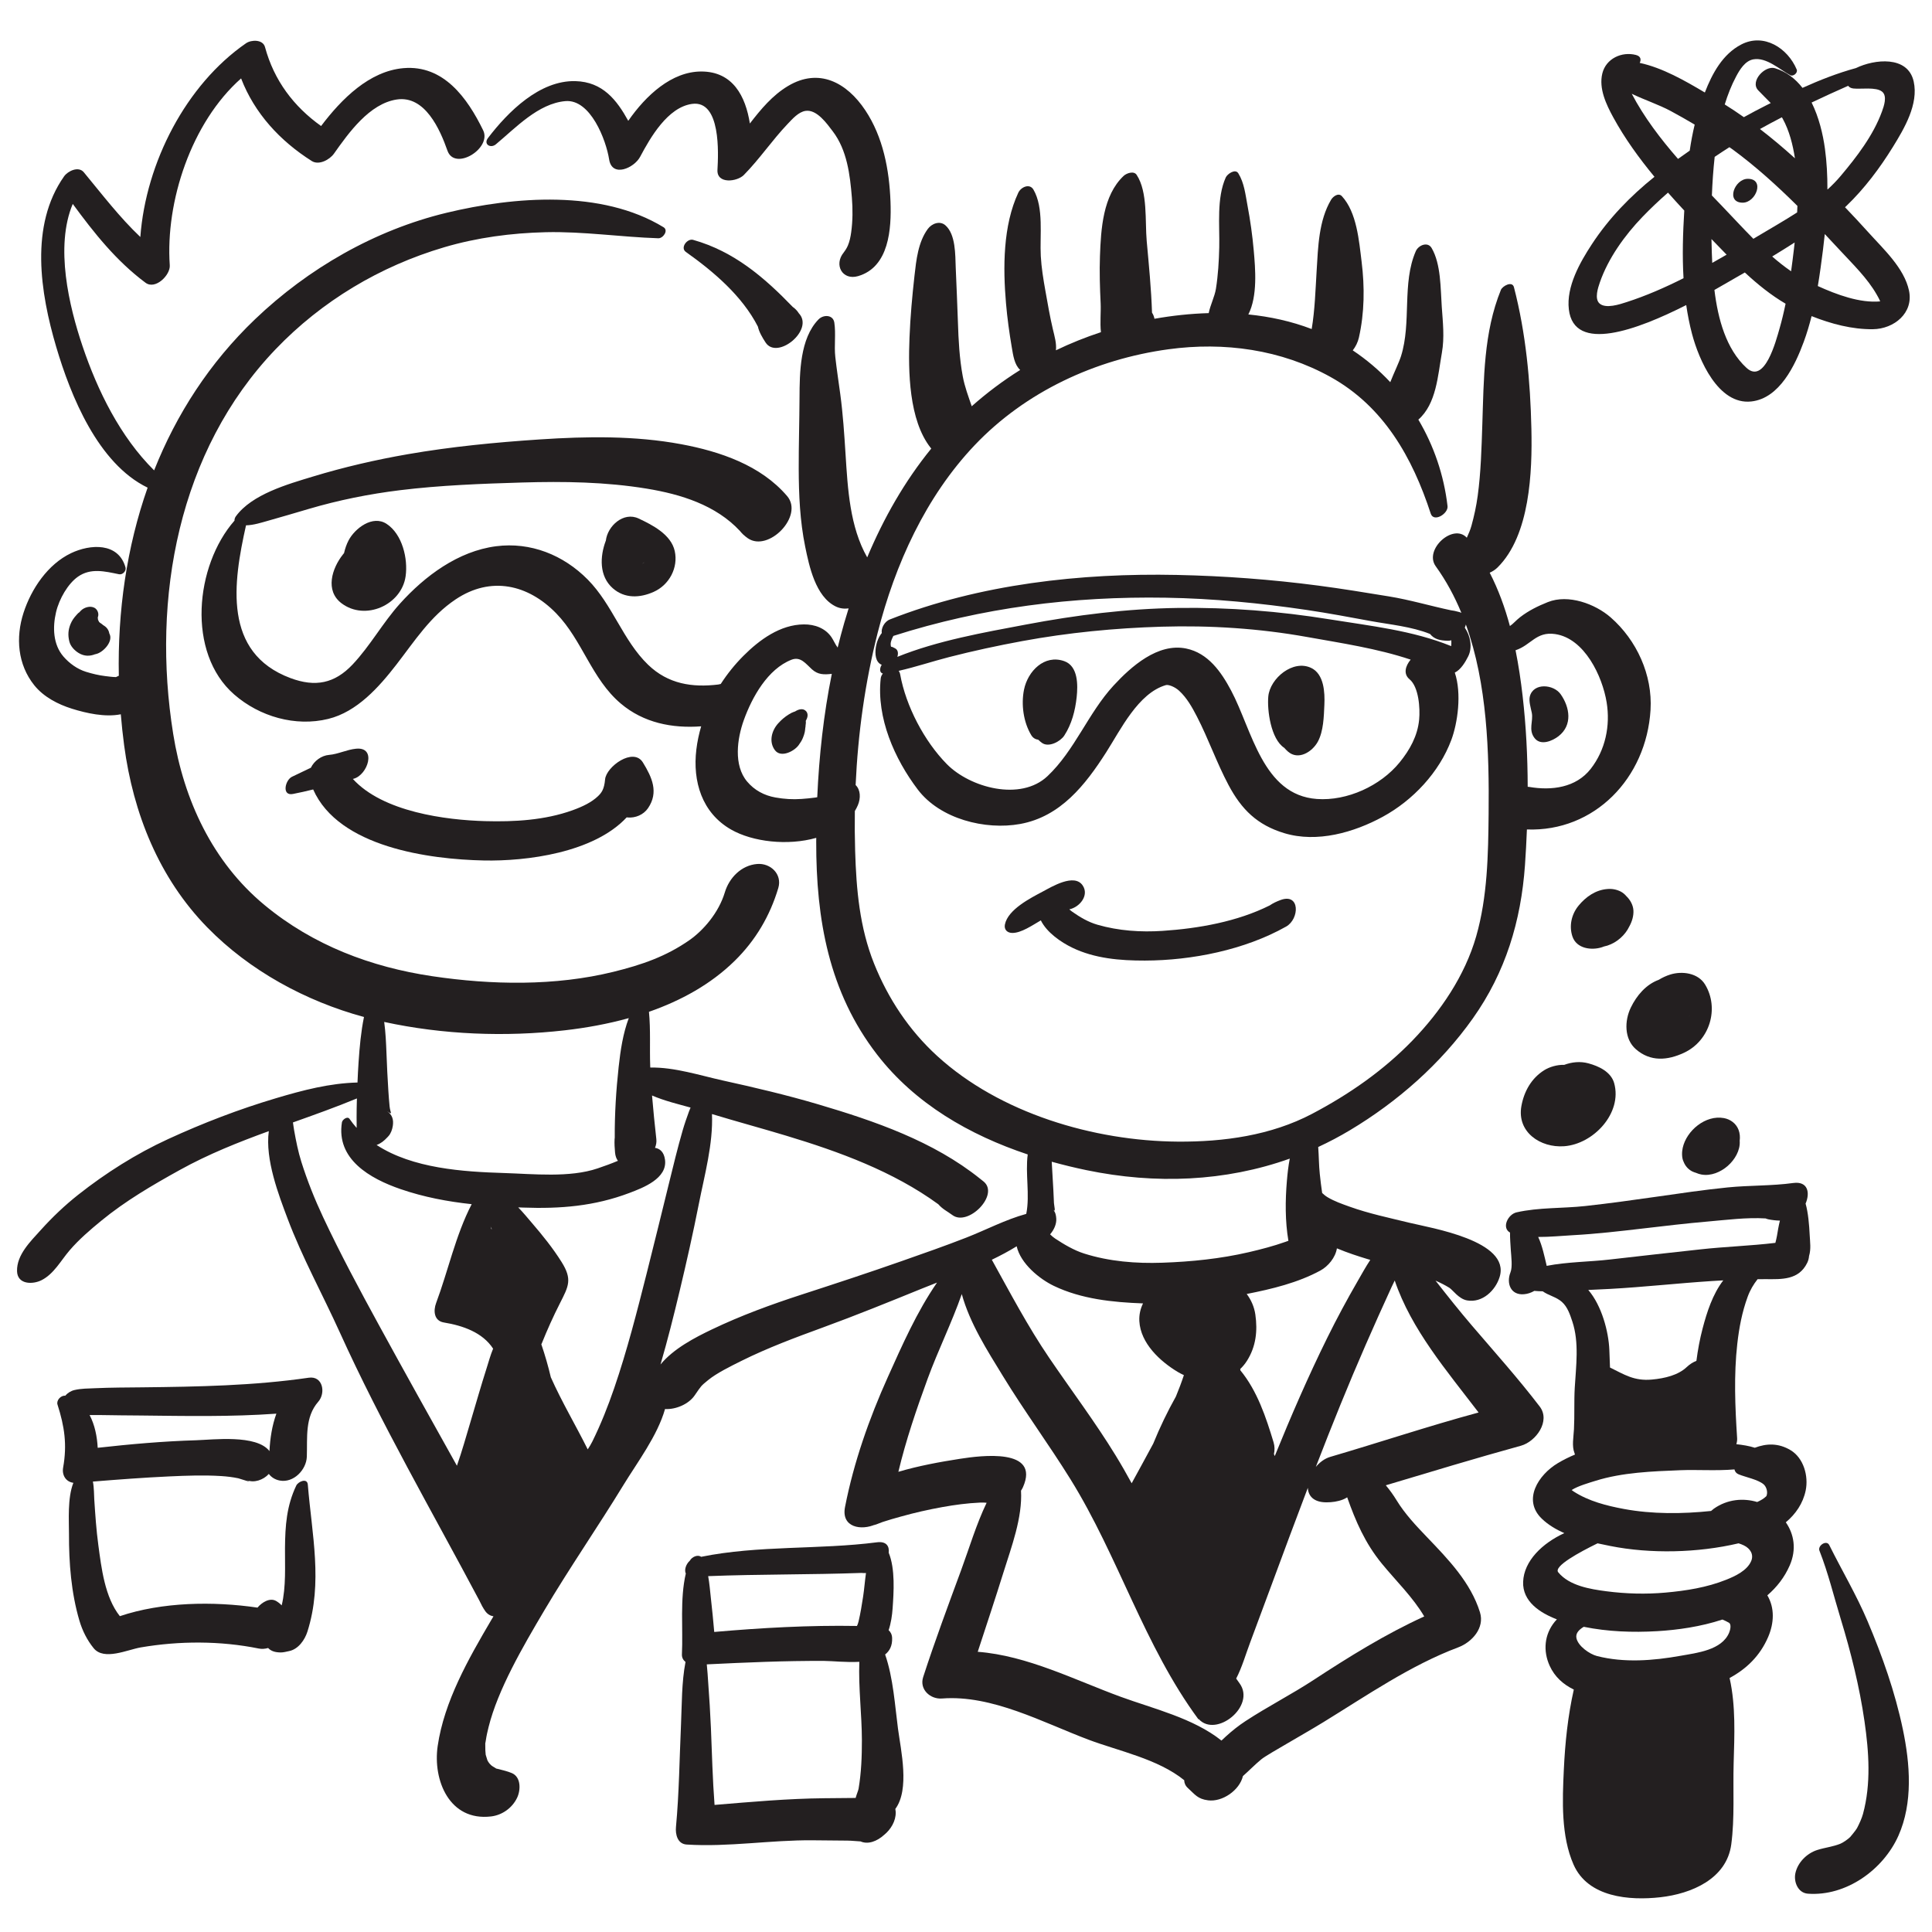 <?xml version="1.0" encoding="utf-8"?>
<!-- Generator: Adobe Illustrator 17.0.0, SVG Export Plug-In . SVG Version: 6.00 Build 0)  -->
<!DOCTYPE svg PUBLIC "-//W3C//DTD SVG 1.0//EN" "http://www.w3.org/TR/2001/REC-SVG-20010904/DTD/svg10.dtd">
<svg version="1.0" id="Layer_1" xmlns="http://www.w3.org/2000/svg" xmlns:xlink="http://www.w3.org/1999/xlink" x="0px" y="0px"
	 width="566.93px" height="566.93px" viewBox="0 0 566.93 566.93" enable-background="new 0 0 566.93 566.93" xml:space="preserve">
<path fill="#231F20" d="M312.294,194.007c-5.844-2.06-10.709,2.957-11.806,8.372c-0.882,4.352-0.169,9.545,2.124,13.34
	c0.507,0.839,1.236,1.242,2.06,1.355c0.338,0.334,0.703,0.648,1.106,0.935c1.986,1.413,5.412-0.442,6.529-2.169
	c2.179-3.365,3.205-7.302,3.631-11.263C316.316,201.08,316.403,195.455,312.294,194.007z"/>
<path fill="#231F20" d="M384.787,196.016c-5.383-2.608-12.114,3.058-12.614,8.343c-0.376,3.979,0.728,12.516,4.68,15.087
	c0.333,0.373,0.679,0.731,1.047,1.061c3.045,2.727,7.183,0.137,8.818-2.893c1.668-3.09,1.752-7.377,1.908-10.775
	C388.791,203.232,388.546,197.838,384.787,196.016z M382.948,202.609C382.936,202.196,383.01,202.266,382.948,202.609
	L382.948,202.609z"/>
<path fill="#231F20" d="M317.705,259.828c-2.464-3.654-9.074,0.387-11.711,1.788c-3.58,1.901-10.229,5.26-11.111,9.665
	c-0.307,1.535,0.717,2.48,2.183,2.486c2.62,0.01,5.842-2.231,8.359-3.69c1.777,3.606,5.966,6.436,9.21,8.009
	c6.589,3.197,14.104,3.807,21.313,3.789c13.82-0.034,29.316-3.139,41.453-9.977c3.947-2.225,4.141-9.918-1.617-7.797
	c-1.236,0.456-2.226,0.928-3.197,1.588c-9.538,4.777-20.94,6.771-31.399,7.468c-6.424,0.429-12.953-0.011-19.154-1.802
	c-2.676-0.773-5.083-2.193-7.346-3.781c-0.296-0.207-0.579-0.444-0.857-0.692c0.004-0.002,0-0.003-0.005-0.004
	c-0.013-0.013-0.026-0.025-0.04-0.037C316.797,266.22,319.674,262.751,317.705,259.828z"/>
<path fill="#231F20" d="M450.324,216.607c1.799,2.295,5.223,0.814,7.002-0.566c4.201-3.258,3.316-8.514,0.641-12.32
	c-2.072-2.949-7.988-3.446-9.049,0.631c-0.358,1.379,0.287,3.401,0.572,4.805C449.996,211.652,448.391,214.144,450.324,216.607z"/>
<path fill="#231F20" d="M236.558,208.711c-0.881-1.004-2.277-0.572-3.248,0.063c-0.329,0.09-0.647,0.22-0.94,0.396
	c0.899-0.543-0.622,0.291-0.909,0.473c-1.227,0.775-2.089,1.51-3.08,2.592c-1.963,2.146-2.82,5.428-1.004,7.881
	c1.763,2.381,5.686,0.328,6.971-1.449c0.498-0.689,0.986-1.419,1.287-2.217c0.216-0.522,0.387-1.058,0.512-1.606
	c0.054-0.217,0.129-0.904,0.165-1.288c0.027-0.176,0.055-0.353,0.095-0.526c-0.17,0.837,0.285-2.348,0.025-0.952
	c0.013-0.271,0.025-0.477,0.035-0.628c0.015-0.023,0.032-0.046,0.047-0.07c0.001,0.035,0.002,0.065,0.002,0.108
	c0.017-0.053,0.017-0.103,0.028-0.154C237.013,210.531,237.219,209.465,236.558,208.711z"/>
<path fill="#231F20" d="M529.865,437.363c0.871-4.207-0.593-9.527-4.444-11.827c-3.577-2.137-7.06-1.994-10.486-0.705
	c-1.703-0.549-3.572-0.84-5.414-1.044c0.175-0.604,0.261-1.201,0.225-1.762c-0.594-9.185-0.986-18.518,0.047-27.682
	c0.533-4.724,1.399-9.295,3.029-13.77c0.75-2.063,1.745-3.697,2.926-5.201c0.773-0.007,1.545-0.02,2.32-0.015
	c4.751,0.028,9.762,0.322,12.254-4.802c0.311-0.639,0.48-1.314,0.531-1.982c0.62-2.078,0.293-4.031,0.187-6.199
	c-0.141-2.871-0.432-6.502-1.201-9.183c1.368-3.194,0.694-6.646-3.649-6.046c-6.313,0.871-12.848,0.655-19.215,1.295
	c-6.988,0.703-13.947,1.734-20.9,2.73c-6.955,0.996-13.914,1.964-20.899,2.73c-6.665,0.73-13.608,0.37-20.146,1.854
	c-2.55,0.578-4.454,4.538-1.927,5.932c-0.006,1.718,0.123,3.455,0.235,5.15c0.121,1.84,0.538,4.931-0.092,6.506
	c-1.269,3.164-0.001,6.761,3.938,6.441c1.089-0.088,2.126-0.443,3.052-0.985c0.816,0.076,1.639,0.119,2.464,0.126
	c1.759,1.26,3.961,1.626,5.633,3.115c1.657,1.477,2.379,3.713,3.059,5.748c2.05,6.139,1.082,13.088,0.712,19.404
	c-0.239,4.075-0.021,8.14-0.235,12.219c-0.127,2.41-0.66,4.891,0.151,6.961c0.039,0.157,0.087,0.311,0.145,0.46
	c-1.755,0.731-3.458,1.575-5.091,2.556c-5.633,3.385-10.398,10.744-4.623,16.28c1.851,1.774,4.129,3.135,6.595,4.216
	c-6.416,2.94-11.865,8.143-12.092,14.293c-0.213,5.772,4.943,9.113,9.904,11.012c-0.218,0.228-0.426,0.46-0.622,0.698
	c-3.068,3.742-3.477,8.563-1.496,12.923c1.479,3.256,4,5.484,7.086,6.98c-1.746,7.764-2.556,15.544-2.934,23.606
	c-0.42,8.962-0.838,19.364,2.866,27.767c4.238,9.614,16.363,10.595,25.483,9.568c9.066-1.02,19.423-5.359,20.785-15.475
	c1.039-7.701,0.48-16.047,0.703-23.829c0.236-8.253,0.637-16.785-1.161-24.896c-0.01-0.045-0.026-0.085-0.036-0.13
	c4.852-2.615,8.913-6.412,11.332-12.063c1.725-4.03,1.964-8.464-0.248-12.196c2.769-2.388,5.046-5.279,6.572-8.782
	c2.062-4.733,1.249-9.203-1.151-12.647C526.897,444.31,529.069,441.206,529.865,437.363z M518.294,439.065
	c-0.69,0.676-1.611,1.228-2.664,1.685c-4.109-1.22-8.752-0.82-12.707,1.957c-0.253,0.178-0.535,0.409-0.824,0.674
	c-8.45,0.886-17.26,0.955-25.552-0.582c-5.093-0.943-10.362-2.29-14.759-5.123c-0.255-0.164-0.449-0.311-0.597-0.437
	c1.805-1.188,5.247-2.156,6.994-2.705c7.89-2.478,16.708-2.786,24.913-3.114c4.938-0.196,10.566,0.223,15.865-0.234
	c0.119,0.617,0.503,1.146,1.294,1.469c2.04,0.83,5.592,1.498,7.239,2.891c0.728,0.613,1.129,1.802,1.026,2.736
	C518.451,438.949,518.251,439.107,518.294,439.065z M499.615,389.838c-0.818,3.106-1.402,6.28-1.816,9.489
	c-0.99,0.394-1.954,0.988-2.809,1.8c-2.525,2.394-6.409,3.344-10.283,3.696c-5.148,0.468-8.033-1.446-12.264-3.534
	c-0.062-1.707-0.122-3.412-0.191-5.121c-0.213-5.363-2.212-13.02-6.186-17.639c2.122-0.092,4.245-0.19,6.366-0.307
	c10-0.549,19.98-1.672,29.98-2.316c1.091-0.07,2.18-0.133,3.269-0.193C502.563,379.78,500.888,384.997,499.615,389.838z
	 M461.474,362.463c6.947-0.375,13.861-1.182,20.768-1.987c6.285-0.733,12.565-1.487,18.87-2.027
	c5.374-0.46,11.391-1.259,17.005-0.91c0.244,0.107,0.507,0.201,0.819,0.263c1.149,0.226,2.242,0.354,3.366,0.375
	c-0.372,1.487-0.629,3.016-0.871,4.494c-0.089,0.547-0.265,1.251-0.462,2.038c-7.314,0.878-14.833,1.11-22.075,1.917
	c-8.842,0.982-17.687,1.936-26.523,2.969c-5.821,0.682-12.436,0.677-18.518,1.861c-0.017-0.088-0.025-0.176-0.046-0.264
	c-0.606-2.51-1.213-5.573-2.44-8.22C454.79,362.997,458.284,362.635,461.474,362.463z M460.798,436.81
	C460.698,436.641,460.784,436.634,460.798,436.81L460.798,436.81z M468.788,452.878c1.271,0.282,2.519,0.536,3.713,0.774
	c11.766,2.35,25.699,2.048,37.669-0.777c0.511,0.16,1.019,0.351,1.52,0.591c1.928,0.923,2.992,2.685,2.182,4.608
	c-1.184,2.809-4.694,4.433-7.326,5.486c-5.68,2.275-11.78,3.234-17.838,3.775c-5.76,0.514-11.57,0.357-17.3-0.387
	c-4.798-0.623-10.906-1.62-14.151-5.563C455.805,459.622,463.505,455.466,468.788,452.878z M507.332,476.168
	c0.777,0.453,0.422,2.066,0.086,2.883c-2.137,5.194-9.488,5.968-14.258,6.824c-8.022,1.441-16.564,2.11-24.533,0.076
	c-2.154-0.551-5.599-2.934-6.043-5.305c-0.266-1.417,0.792-2.448,2.151-3.274c7.068,1.438,14.35,1.7,21.548,1.281
	c5.97-0.347,12.795-1.313,19.143-3.411C506.042,475.499,506.676,475.787,507.332,476.168z"/>
<path fill="#231F20" d="M466.097,312.027c-2.377-0.642-4.827-0.392-7.098,0.448c-2.099-0.076-4.37,0.633-5.849,1.56
	c-3.758,2.354-5.924,6.204-6.704,10.506c-1.394,7.674,5.593,12.33,12.556,11.812c8.6-0.641,17.116-9.729,14.661-18.515
	C472.728,314.495,469.115,312.842,466.097,312.027z"/>
<path fill="#231F20" d="M510.163,331.537c-0.711-1.855-2.362-3.085-4.288-3.441c-5.366-0.996-10.963,3.631-12.092,8.72
	c-0.27,1.209-0.325,2.948,0.261,4.104c0.478,1.221,1.292,2.146,2.438,2.779c0.4,0.202,0.81,0.349,1.225,0.47
	c0.505,0.225,1.039,0.391,1.576,0.487c2.781,0.502,5.649-0.721,7.711-2.53c2.023-1.775,3.708-4.522,3.511-7.317
	c-0.001-0.018-0.004-0.035-0.005-0.052C510.635,333.671,510.557,332.564,510.163,331.537z"/>
<path fill="#231F20" d="M490.088,285.982c-1.193,0.377-2.303,0.901-3.338,1.533c-3.755,1.379-6.475,4.6-8.195,8.137
	c-1.869,3.846-1.99,9.216,1.494,12.246c4.251,3.697,9.223,3.305,14.102,1.033c7.605-3.539,10.426-13.088,6.18-20.047
	C498.259,285.488,493.592,284.875,490.088,285.982z M492.375,295.465c0.002-0.001,0.004-0.003,0.006-0.005
	C492.36,295.516,492.357,295.522,492.375,295.465z M492.636,295.271C492.632,295.521,492.629,295.455,492.636,295.271
	L492.636,295.271z M495.557,298.44c0.024-0.046,0.054-0.089,0.077-0.136C496.084,297.541,496.053,297.595,495.557,298.44z"/>
<path fill="#231F20" d="M478.138,271.801c0.76-1.379,1.262-3.023,1.178-4.619c-0.084-1.58-0.913-3.099-2.082-4.22
	c-0.441-0.528-0.975-0.976-1.615-1.328c-1.262-0.639-2.599-0.89-4.01-0.753c-3.414,0.275-6.276,2.301-8.393,4.873
	c-2.074,2.523-2.836,5.951-1.8,9.043c1.198,3.574,5.559,4.152,8.662,3.16c0.212-0.067,0.419-0.149,0.626-0.229
	c0.337-0.069,0.663-0.149,0.959-0.244c1.418-0.469,2.688-1.198,3.809-2.19C476.601,274.311,477.49,273.146,478.138,271.801z"/>
<path fill="#231F20" d="M451.818,412.737c-6.264-8.196-13.143-15.872-19.846-23.704c-3.691-4.313-7.227-8.762-10.726-13.239
	c1.396,0.612,2.76,1.294,4.057,2.099c1.004,0.623,2.743,3.266,5.198,3.701c4.48,0.797,8.348-2.918,9.559-6.893
	c3.24-10.623-20.176-14.351-26.426-15.881c-5.881-1.439-11.961-2.703-17.666-4.756c-2.211-0.795-4.394-1.551-6.422-2.76
	c-0.582-0.346-1.083-0.781-1.57-1.231c-0.277-1.829-0.491-3.678-0.693-5.552c-0.275-2.55-0.267-5.275-0.467-7.942
	c3.151-1.459,6.252-3.092,9.291-4.91c14.021-8.39,26.635-19.491,36.101-32.846c9.592-13.534,14.128-28.567,15.284-44.971
	c0.245-3.479,0.428-6.965,0.566-10.453c19.791,0.719,35.061-15.014,36.278-35.095c0.621-10.23-4.054-20.45-11.693-27.13
	c-4.561-3.987-12.449-6.892-18.443-4.495c-2.94,1.176-5.623,2.489-8.135,4.426c-1.229,0.949-2.021,1.959-2.997,2.602
	c-1.463-5.427-3.375-10.703-5.93-15.652c0.854-0.373,1.648-0.887,2.308-1.54c9.543-9.456,10.209-28.131,9.926-40.718
	c-0.313-14.01-1.609-27.996-5.117-41.514c-0.507-1.953-3.371-0.344-3.828,0.779c-5.092,12.52-5.004,26.119-5.453,39.486
	c-0.234,7.001-0.413,14.059-1.363,21.005c-0.402,2.946-1.031,5.853-1.824,8.718c-0.338,1.222-0.846,2.374-1.365,3.519
	c-3.99-4.352-12.646,3.478-9.124,8.366c3.07,4.261,5.538,8.856,7.531,13.679c-0.291-0.141-0.615-0.261-1.007-0.335
	c-0.73-0.205-1.377-0.336-1.997-0.406c-6.102-1.287-12.083-3.079-18.291-4.09c-6.872-1.121-13.733-2.252-20.638-3.159
	c-13.77-1.809-27.662-2.845-41.547-3.136c-28.164-0.589-57.846,2.683-84.219,13.059c-1.646,0.647-2.611,2.653-2.38,3.995
	c-0.942,1.158-1.505,2.686-1.729,4.099c-0.312,1.962-0.176,4.456,1.714,5.223c-0.627,0.922-0.724,2.343,0.336,2.551
	c-0.341,0.43-0.577,0.922-0.634,1.448c-1.252,11.565,4.025,23.563,10.887,32.612c6.549,8.637,19.797,11.957,30.044,10.09
	c11.837-2.155,19.118-11.46,25.241-21.04c4.229-6.618,9.387-17.347,17.502-19.708c0.726-0.211,2.58,0.452,3.883,1.644
	c2.279,2.085,3.836,4.873,5.234,7.584c3.383,6.562,5.805,13.57,9.274,20.093c3.827,7.197,8.438,11.739,16.39,14.135
	c9.588,2.889,20.389-0.2,28.871-4.822c8.877-4.837,16.566-13.037,20.12-22.549c1.835-4.91,3.101-13.574,1.017-19.757
	c1.777-0.849,3.117-3.131,3.927-4.751c1.299-2.602,0.689-5.974-0.992-8.433c0.137-0.309,0.237-0.619,0.316-0.928
	c6.296,17.475,6.852,37.525,6.674,55.513c-0.118,12.001-0.325,24.396-3.651,35.998c-3.31,11.539-10.441,22.035-18.72,30.586
	c-8.524,8.805-18.644,15.822-29.46,21.506c-12.061,6.337-25.924,8.236-39.393,8.142c-24.617-0.175-52.195-8.323-70.61-25.156
	c-8.209-7.503-14.392-16.81-18.507-27.106c-4.242-10.613-5.207-21.727-5.548-33.037c-0.117-3.901-0.146-7.806-0.089-11.708
	c0.327-0.547,0.631-1.112,0.887-1.714c0.866-2.039,0.812-4.499-0.656-5.911c0.684-15.078,2.751-30.084,6.482-44.727
	c5.106-20.04,14.076-39.868,28.447-54.999c14.922-15.71,35.49-25.23,56.841-28.146c16.383-2.238,33.089,0.057,47.63,8.15
	c15.576,8.67,23.986,23.605,29.359,40.064c0.882,2.701,5.187,0.004,4.934-2.183c-1.054-9.093-4.019-17.725-8.563-25.39
	c5.302-4.666,5.708-12.9,6.904-19.619c0.801-4.504,0.282-8.986-0.036-13.518c-0.376-5.346-0.208-12.508-2.977-17.225
	c-1.151-1.962-3.878-0.826-4.648,0.947c-4.104,9.439-1.214,20.863-4.324,30.766c-0.603,1.92-1.998,4.718-3.158,7.658
	c-3.271-3.497-6.959-6.627-11.008-9.331c0.856-1.114,1.49-2.385,1.794-3.727c1.654-7.313,1.721-14.866,0.803-22.284
	c-0.76-6.137-1.408-14.48-5.779-19.229c-1.035-1.123-2.607,0.083-3.18,1.043c-3.628,6.103-3.813,13.865-4.237,20.791
	c-0.348,5.691-0.509,11.496-1.454,17.144c-5.944-2.277-12.21-3.646-18.586-4.281c2.755-5.412,2.052-13.413,1.584-18.745
	c-0.387-4.434-1.018-8.873-1.84-13.246c-0.604-3.217-0.943-6.596-2.686-9.422c-0.902-1.465-3.244,0.217-3.688,1.209
	c-2.723,6.093-1.763,14.009-1.912,20.523c-0.094,4.064-0.339,8.123-0.973,12.143c-0.364,2.305-1.655,4.771-2.12,7.146
	c-5.365,0.154-10.713,0.739-15.921,1.658c-0.117-0.641-0.349-1.246-0.715-1.789c-0.226-7.028-0.924-14.003-1.556-21.008
	c-0.524-5.816,0.354-14.419-2.958-19.438c-0.829-1.256-2.985-0.469-3.811,0.309c-6.11,5.754-6.662,15.643-6.95,23.527
	c-0.17,4.643-0.021,9.261,0.202,13.896c0.12,2.477-0.229,5.611,0.085,8.439c-4.515,1.487-8.931,3.257-13.208,5.315
	c0.213-2.039-0.381-3.991-0.903-6.204c-0.878-3.722-1.519-7.504-2.191-11.266c-0.601-3.364-1.159-6.766-1.349-10.18
	c-0.333-5.978,0.949-14.176-2.156-19.5c-1.115-1.912-3.668-0.75-4.442,0.904c-4.513,9.635-4.513,22.016-3.609,32.479
	c0.372,4.319,0.966,8.618,1.695,12.892c0.403,2.362,0.767,5.112,2.468,6.647c-5.026,3.143-9.78,6.712-14.22,10.649
	c-0.986-2.89-2.059-5.704-2.635-8.797c-0.973-5.231-1.251-10.593-1.418-15.901c-0.168-5.337-0.43-10.675-0.643-16.011
	c-0.148-3.714,0.018-9.719-3.031-12.389c-1.626-1.424-3.988-0.535-5.168,1.074c-2.836,3.871-3.384,9.109-3.906,13.761
	c-0.676,6.025-1.219,12.058-1.459,18.119c-0.391,9.835-0.215,24.237,6.215,32.351c0.057,0.072,0.118,0.132,0.177,0.2
	c-7.855,9.655-14.002,20.489-18.803,31.938c-5.114-8.981-5.706-20.085-6.36-30.347c-0.375-5.881-0.754-11.686-1.541-17.531
	c-0.49-3.639-1.053-7.275-1.46-10.926c-0.372-3.338,0.208-6.806-0.29-10.093c-0.355-2.345-3.207-2.413-4.659-0.911
	c-5.431,5.611-5.522,15.571-5.552,22.925c-0.029,6.979-0.258,13.964-0.235,20.939c0.024,7.615,0.364,15.299,1.892,22.774
	c1.18,5.778,3.045,14.671,8.947,17.567c1.207,0.593,2.511,0.75,3.802,0.579c-0.441,1.402-0.869,2.809-1.278,4.221
	c-0.697,2.408-1.337,4.833-1.934,7.27c-0.683-0.879-1.19-2.109-1.782-2.991c-1.821-2.714-4.951-3.835-8.142-3.808
	c-6.925,0.059-13.009,4.497-17.732,9.229c-2.486,2.49-4.725,5.269-6.656,8.252c-0.246,0.054-0.495,0.101-0.737,0.162
	c-7.562,0.915-14.696-0.107-20.599-5.822c-7.399-7.165-10.382-17.571-17.685-24.968c-7.135-7.227-16.77-11.099-26.919-9.785
	c-11.126,1.439-20.89,8.73-28.202,16.854c-5.047,5.608-8.713,12.367-13.896,17.853c-5.28,5.591-10.949,6.694-18.216,3.982
	c-19.91-7.432-16.822-28.012-13.05-44.825c2.239-0.052,4.483-0.79,6.624-1.392c3.918-1.102,7.824-2.255,11.728-3.408
	c8.784-2.594,17.759-4.397,26.845-5.513c11.824-1.451,23.928-1.903,35.832-2.257c12.205-0.361,24.504-0.182,36.576,1.803
	c10.045,1.651,20.26,4.823,27.322,12.404c0.273,0.336,0.559,0.662,0.881,0.974c0.032,0.038,0.067,0.072,0.099,0.11
	c0.004-0.004,0.007-0.008,0.011-0.012c0.398,0.375,0.833,0.735,1.336,1.082c6.067,4.181,16.505-6.549,11.534-12.375
	c-7.731-9.062-19.729-13.104-31.079-15.221c-13.6-2.535-27.756-2.316-41.5-1.405c-12.936,0.857-25.973,2.12-38.749,4.339
	c-9.411,1.634-18.749,3.794-27.888,6.572c-7.314,2.225-17.834,5.176-22.549,11.651c-0.276,0.38-0.426,0.843-0.407,1.266
	c-11.562,13.179-14.119,38.783-0.081,51.022c7.459,6.504,17.972,9.522,27.593,7.162c8.461-2.076,14.886-9.339,19.989-15.925
	c5.396-6.964,9.958-14.185,17.416-19.165c10.279-6.864,21.204-4.421,29.502,4.125c7.687,7.918,10.365,19.195,18.916,26.443
	c6.735,5.709,15.139,7.326,23.608,6.7c-0.65,2.223-1.135,4.491-1.412,6.79c-1.131,9.379,1.63,18.598,10.188,23.498
	c6.352,3.638,16.655,4.81,24.994,2.435c-0.002,0.391-0.009,0.782-0.009,1.173c-0.036,22.703,3.673,44.067,17.878,62.444
	c11.161,14.438,27.114,23.589,44.189,29.288c-0.754,5.588,0.672,11.835-0.419,17.382c-0.026,0.027-0.051,0.052-0.078,0.08
	c-6.024,1.656-11.737,4.679-17.548,6.949c-6.223,2.431-12.532,4.634-18.834,6.847c-9.779,3.436-19.578,6.654-29.432,9.854
	c-8.988,2.918-17.867,6.166-26.398,10.25c-5.003,2.396-11.219,5.619-15.05,10.27c2.082-7.13,3.889-14.343,5.615-21.561
	c2.026-8.482,3.941-16.976,5.628-25.531c1.673-8.488,4.224-17.619,3.862-26.392c7.218,2.195,14.519,4.158,21.738,6.337
	c15.588,4.704,31.416,10.476,44.678,20.129c1.271,1.464,2.561,2.017,4.148,3.189c4.614,3.411,13.838-5.947,9.168-9.836
	c-0.351-0.292-0.715-0.566-1.07-0.852l0,0l0,0c-13.714-11.006-30.918-16.923-47.579-21.844c-9.231-2.727-18.618-4.932-28.016-7.002
	c-6.357-1.4-14.154-3.929-21.171-3.766c-0.006-0.149-0.018-0.297-0.023-0.445c-0.191-5.295,0.151-10.654-0.366-15.917
	c9.354-3.262,18.111-8.034,25.165-14.96c6.117-6.006,10.334-13.16,12.785-21.357c1.217-4.072-2.283-7.377-6.195-7.06
	c-4.66,0.378-8.204,4.05-9.492,8.329c-1.805,6.002-6.315,11.178-10.412,14.035c-6.861,4.787-13.978,7.234-22.255,9.274
	c-17.151,4.227-35.778,3.874-53.147,1.298c-17.979-2.667-35.004-9.078-49.255-20.881c-15.301-12.673-23.702-30.877-26.803-50.21
	c-6.388-39.817,1.479-83.027,30.021-112.858c13.576-14.189,30.672-24.396,49.471-29.95c9.672-2.857,19.753-4.188,29.818-4.427
	c11.057-0.26,22.016,1.419,33.043,1.78c1.402,0.046,3.059-2.31,1.533-3.241c-18.182-11.097-43.828-9.02-63.675-4.238
	c-21.05,5.071-40.614,16.34-56.212,31.257c-13.351,12.769-23.075,27.904-29.597,44.33c-9.95-9.85-16.595-23.383-20.989-36.397
	c-3.957-11.723-8.165-29.215-2.888-41.793c6.255,8.524,12.768,16.746,21.353,23.132c2.896,2.154,7.316-2.255,7.117-5.117
	c-1.297-18.68,6.306-41.911,20.928-54.843c3.928,10.214,11.405,18.339,20.741,24.244c2.113,1.336,5.261-0.402,6.507-2.162
	c4.311-6.092,10.402-14.683,18.435-15.893c8.286-1.248,12.692,8.797,14.872,15.011c2.132,6.076,13.07-0.646,10.477-5.971
	c-4.617-9.478-11.617-19.252-23.378-18.239c-10.007,0.862-18.161,9.02-24.179,16.981c-8.031-5.718-13.805-13.358-16.458-23.163
	c-0.622-2.295-4.017-2.193-5.571-1.121C54.633,24.824,42.799,47.684,41.18,69.542c-6.091-5.771-11.214-12.494-16.587-18.993
	c-1.55-1.875-4.677-0.373-5.789,1.202c-10.158,14.394-6.98,34.22-2.314,50.026c4.235,14.345,12.258,34.271,26.827,41.319
	c-6.16,17.503-8.82,36.312-8.45,55.195c-0.287,0.111-0.569,0.245-0.845,0.394c-0.005,0-0.011,0-0.016,0
	c-1.031-0.018-2.066-0.166-3.088-0.287c-1.924-0.229-3.809-0.683-5.656-1.253c-2.579-0.796-4.893-2.468-6.64-4.481
	c-3.088-3.563-3.204-8.648-2.179-13.014c0.927-3.948,3.515-8.385,6.439-10.432c3.736-2.613,7.863-1.566,12.053-0.709
	c1.067,0.218,2.183-0.981,1.89-2.014c-2.099-7.396-10.378-6.85-15.979-4.171c-6.839,3.271-11.664,10.475-13.937,17.48
	c-2.356,7.263-1.737,15.184,3.14,21.271c2.758,3.441,6.961,5.611,11.091,6.9c4.178,1.304,9.685,2.556,14.307,1.625
	c0.252,3.046,0.576,6.088,0.979,9.119c2.656,19.939,10.213,38.917,24.422,53.441c12.421,12.697,28.824,21.609,45.958,26.274
	c-0.885,4.346-1.279,8.709-1.59,13.306c-0.134,1.969-0.232,3.942-0.313,5.916c-8.208,0.21-15.906,2.225-23.962,4.621
	c-10.831,3.221-21.363,7.27-31.627,11.986c-9.357,4.301-18.272,9.939-26.349,16.313c-3.957,3.123-7.625,6.62-11,10.364
	c-3.025,3.356-7.083,7.268-6.967,12.063c0.098,3.972,4.617,3.978,7.229,2.638c3.611-1.852,5.61-5.719,8.191-8.727
	c2.751-3.208,6.014-6.002,9.271-8.678c7.128-5.854,15.042-10.466,23.085-14.923c8.414-4.662,17.216-8.152,26.106-11.396
	c-1.142,8.3,2.951,18.886,5.488,25.628c4.324,11.49,10.287,22.268,15.344,33.434c12.165,26.863,27.138,52.662,40.96,78.714
	c0.495,1.045,1.014,2.073,1.709,3.062c0.631,0.897,1.476,1.381,2.42,1.55c-0.239,0.402-0.484,0.801-0.721,1.204
	c-6.605,11.246-13.744,23.746-15.649,36.854c-1.458,10.037,3.435,22.113,15.681,20.656c3.273-0.389,6.232-2.514,7.643-5.51
	c1.051-2.232,1.186-6.08-1.613-7.23c-1.229-0.506-2.452-0.789-3.723-1.125c-1.557-0.411-0.033,0.183-1.751-0.762
	c-0.685-0.377-1.356-1.217-1.642-1.848c-0.135-0.3-0.463-1.64-0.503-1.643c-0.106-0.841-0.125-1.693-0.12-2.537
	c0.012-1.786-0.098,0.117,0.17-1.744c0.186-1.287,0.479-2.557,0.792-3.817c2.726-10.988,10.04-23.563,16.34-34.208
	c7.404-12.509,15.688-24.458,23.258-36.857c4.008-6.567,9.957-14.409,12.185-22.268c3.106,0.184,6.894-1.391,8.686-3.986
	c1.998-2.893,1.771-2.721,4.012-4.547c2.416-1.969,6.433-3.963,9.706-5.591c7.71-3.834,15.827-6.854,23.906-9.806
	c9.75-3.561,19.349-7.461,28.966-11.372c1.486-0.604,3.005-1.202,4.542-1.804c-5.913,8.539-10.245,18.411-14.435,27.721
	c-5.473,12.156-10.014,25.046-12.568,38.145c-1.174,6.016,4.797,7.012,9.043,5.051c-1.854,0.856,1.514-0.506,1.996-0.668
	c1.759-0.592,3.555-1.082,5.342-1.584c4.026-1.131,8.115-2.056,12.23-2.797c3.617-0.65,7.271-1.139,10.944-1.303
	c0.994-0.044,1.428-0.006,1.997,0.051c-3.04,6.323-5.084,13.268-7.476,19.76c-3.841,10.427-7.712,20.813-11.144,31.385
	c-1.176,3.627,2.104,6.555,5.52,6.289c14.661-1.145,29.607,7.039,42.982,12.079c8.798,3.315,20.386,5.635,28.094,11.889
	c0.019,0.823,0.329,1.618,1.086,2.306c2.099,1.909,2.852,3.204,5.917,3.603c4.212,0.548,9.258-2.966,10.231-7.113
	c1.834-1.621,3.556-3.406,5.408-4.929c1.098-0.901,5.148-3.203,7.354-4.502c3.621-2.134,7.279-4.201,10.863-6.4
	c12.684-7.784,25.549-16.685,39.54-21.938c4.047-1.52,7.82-5.686,6.397-10.279c-2.707-8.74-9.307-15.563-15.494-22.014
	c-3.227-3.365-6.526-6.859-8.967-10.852c-0.959-1.57-2.008-3.032-3.174-4.416c13.192-3.956,26.369-7.943,39.651-11.609
	C450.722,423.018,455.068,416.989,451.818,412.737z M342.125,175.393c13.871,0.229,27.684,1.578,41.398,3.604
	c6.277,0.928,12.506,2.106,18.744,3.254c5.431,0.998,12.003,1.603,17.377,3.789c1.213,1.538,2.92,1.936,5.259,1.99
	c0.326,0.008,0.652-0.053,0.976-0.142c0.025,0.563,0.011,1.132-0.035,1.709c-11.45-4.62-23.589-5.905-35.735-7.866
	c-14.684-2.373-29.479-3.537-44.353-3.336c-15.048,0.202-29.965,2.09-44.736,4.879c-12.329,2.327-25.871,4.698-37.7,9.477
	c0.314-0.96,0.262-2.088-0.757-2.547c-0.348-0.156-0.627-0.373-1.027-0.431c0.049,0.028,0.097,0.056,0.146,0.083
	c-0.082-0.033-0.152-0.061-0.217-0.086c-0.061-0.186-0.111-0.523-0.108-0.785c0.01-0.831,0.429-1.622,0.79-2.382
	C288.259,178.272,314.725,174.942,342.125,175.393z M416.436,211.174c-0.46,4.784-2.749,8.89-5.729,12.549
	c-5.603,6.879-15.411,11.377-24.282,10.732c-15.937-1.156-18.989-20.211-25.165-31.824c-2.904-5.463-6.751-11.004-13.193-12.325
	c-8.326-1.707-16.169,5.303-21.298,10.864c-7.458,8.086-11.38,19.026-19.395,26.589c-7.878,7.435-22.696,3.403-29.536-3.538
	c-6.629-6.729-12.004-17.018-13.684-26.293c-0.081-0.447-0.24-0.797-0.448-1.07c4.974-1.125,9.878-2.778,14.795-4.039
	c7.103-1.822,14.272-3.368,21.481-4.697c13.466-2.482,27.184-3.817,40.864-4.223c14.255-0.424,28.646,0.5,42.688,3.018
	c10.095,1.809,20.591,3.366,30.412,6.646c-1.567,1.886-2.198,4.214-0.328,5.764C416.337,201.58,416.755,207.854,416.436,211.174z
	 M456.339,186.061c8.66,1.256,13.873,12.416,15.115,20.022c1.124,6.876-0.361,14.001-4.66,19.519
	c-4.338,5.568-11.525,6.429-17.999,5.322c-0.167-0.028-0.335-0.043-0.503-0.055c-0.026-8.915-0.471-17.826-1.495-26.681
	c-0.514-4.445-1.177-8.934-2.069-13.376C449.28,189.313,450.745,185.249,456.339,186.061z M239.239,234.039
	c-1.337,0.18-2.669,0.308-4.015,0.406c-2.599,0.19-5.117,0.027-7.676-0.43c-3.301-0.588-6.163-2.119-8.316-4.678
	c-4.04-4.805-2.913-12.621-0.965-18.033c2.432-6.757,7.016-14.984,13.98-17.709c2.708-1.061,4.232,1.223,6.005,2.807
	c1.811,1.62,3.498,1.582,5.834,1.34c-2.405,11.906-3.731,24.055-4.274,36.195C239.643,233.975,239.456,234.01,239.239,234.039z
	 M144.206,360.688c-0.078-0.254-0.168-0.501-0.259-0.748c0.119,0.228,0.241,0.453,0.367,0.678
	C144.278,360.64,144.242,360.664,144.206,360.688z M202.645,325.008c-0.168,0.357-0.316,0.732-0.464,1.139
	c-0.668,1.836-1.301,3.64-1.846,5.52c-1.514,5.224-2.782,10.51-4.084,15.789c-2.157,8.752-4.287,17.512-6.498,26.249
	c-2.854,11.276-5.732,22.585-9.508,33.597c-1.836,5.355-3.923,10.632-6.434,15.709c-0.391,0.791-0.857,1.55-1.349,2.298
	c-3.516-7.07-7.627-13.963-10.827-21.16c-0.771-3.26-1.694-6.486-2.787-9.673c0.037-0.078,0.086-0.156,0.117-0.234
	c1.612-4.006,3.368-7.922,5.326-11.771c2.578-5.068,3.697-7.043,0.51-12.133c-2.578-4.114-5.605-7.857-8.766-11.534
	c-1.199-1.394-2.52-3.016-3.968-4.506c0.466,0.019,0.932,0.037,1.399,0.055c10.968,0.4,20.959-0.405,31.225-4.289
	c3.99-1.51,11.218-4.238,10.444-9.787c-0.31-2.223-1.472-3.222-2.929-3.456c0.331-0.805,0.488-1.659,0.392-2.534
	c-0.472-4.287-0.917-8.549-1.265-12.825C194.984,323.051,199.215,324.05,202.645,325.008z M165.77,302.333
	c6.207-0.712,12.55-1.856,18.738-3.573c-1.702,4.54-2.431,9.397-2.97,14.332c-0.747,6.84-1.187,13.84-1.145,20.764
	c-0.023,0.146-0.041,0.291-0.048,0.432c-0.068,1.324,0.02,2.564,0.133,3.885c0.09,1.052,0.397,1.855,0.848,2.457
	c-1.947,0.826-3.952,1.543-5.942,2.221c-8.205,2.797-18.965,1.626-27.488,1.363c-11.938-0.366-26.813-1.316-37.385-8.229
	c1.21-0.43,2.179-1.19,3.15-2.241c0.123-0.132,0.236-0.255,0.322-0.348c0.721-0.781,1.126-1.979,1.282-3.006
	c0.281-1.84-0.145-3.288-1.73-4.35c1.901,1.272,0.99,0.572,0.791-1.356c-0.156-1.53-0.262-3.065-0.366-4.6
	c-0.251-3.652-0.402-7.312-0.548-10.97c-0.126-3.151-0.26-6.219-0.672-9.232C129.99,303.624,148.279,304.338,165.77,302.333z
	 M94.8,357.137c-2.459-5.246-4.627-10.658-6.367-16.184c-0.951-3.02-1.555-6.112-2.115-9.223c-0.146-0.807-0.235-1.596-0.353-2.361
	c6.287-2.24,12.579-4.482,18.773-7.042c-0.007,0.24-0.018,0.48-0.025,0.72c-0.048,1.58-0.07,3.16-0.072,4.74
	c-0.002,0.779,0.018,1.558,0.017,2.336c-0.001,0.314-0.028,0.555-0.059,0.745c0.081-0.224,0.207-0.531,0.418-0.958
	c-0.17,0.344-0.293,0.692-0.386,1.042c-0.012-0.015-0.026-0.027-0.038-0.042c0.002-0.012,0.004-0.029,0.006-0.042
	c-0.004,0.01-0.01,0.024-0.013,0.034c-0.715-0.809-1.39-1.664-2.019-2.576c-0.625-0.908-2.107,0.246-2.229,1
	c-1.739,10.822,8.198,16.514,17.217,19.613c6.864,2.359,13.809,3.655,20.858,4.417c-4.692,9.009-6.972,19.759-10.442,29.021
	c-0.841,2.244-0.641,5.215,2.284,5.697c5.582,0.92,11.324,2.901,14.448,7.68c-0.802,1.914-1.349,3.979-1.852,5.547
	c-1.701,5.313-3.221,10.672-4.815,16.018c-1.275,4.276-2.477,8.576-3.955,12.789c-7.663-13.716-15.326-27.432-22.859-41.221
	C105.525,378.457,99.843,367.9,94.8,357.137z M390.349,427.51c-1.624,0.476-3.092,1.572-4.228,2.941
	c0.054-0.142,0.108-0.283,0.162-0.424c4.578-11.861,9.342-23.676,14.434-35.328c2.492-5.707,5.041-11.398,7.646-17.055
	c0.272-0.59,0.584-1.225,0.91-1.887c4.845,14.34,15.309,26.54,24.607,38.728C419.266,418.44,404.865,423.257,390.349,427.51z
	 M400.857,369.333c0.413,0.127,0.829,0.249,1.243,0.373c-1.366,2.066-2.553,4.238-3.628,6.095
	c-3.191,5.512-6.19,11.089-9.011,16.801c-5.605,11.353-10.628,22.946-15.395,34.672c-0.08-0.195-0.157-0.392-0.238-0.587
	c0.249-1.121,0.24-2.298-0.115-3.476c-2.213-7.336-4.796-15.098-9.731-21.091c-0.01-0.133-0.024-0.264-0.045-0.394
	c0.736-0.703,1.412-1.513,2.003-2.451c2.614-4.15,3.123-8.719,2.435-13.52c-0.324-2.257-1.232-4.303-2.537-6.047
	c7.352-1.449,15.038-3.293,21.629-6.883c2.263-1.232,4.41-3.797,4.837-6.505C395.602,367.698,398.786,368.696,400.857,369.333z
	 M309.234,377.327c8.086,3.884,17.319,4.822,26.179,5.146c-0.777,1.581-1.184,3.344-1.081,5.212
	c0.359,6.51,6.099,11.808,11.318,14.926c0.565,0.338,1.155,0.633,1.754,0.909c-0.697,2.115-1.489,4.202-2.343,6.27
	c-2.491,4.441-4.721,9.077-6.652,13.828c-2.075,3.899-4.234,7.765-6.332,11.637c-1.508-2.77-3.073-5.506-4.721-8.194
	c-6.028-9.84-12.994-19.076-19.479-28.613c-6.313-9.284-11.422-19.021-16.834-28.788c2.516-1.208,4.966-2.509,7.291-3.947
	C299.493,370.813,305.033,375.31,309.234,377.327z M318.842,343.378c20.221,4.19,40.682,3.371,59.633-3.391
	c-0.43,2.173-0.664,4.387-0.844,6.484c-0.494,5.781-0.539,11.884,0.442,17.629c-0.27,0.098-0.56,0.202-0.886,0.317
	c-3.503,1.24-7.111,2.182-10.729,3.023c-8.31,1.932-16.877,2.8-25.391,3.094c-7.733,0.268-15.58-0.354-22.983-2.711
	c-2.96-0.942-5.897-2.691-8.478-4.394c-0.536-0.354-1.008-0.775-1.458-1.221c1.16-1.346,1.901-3.038,1.808-4.595
	c-0.06-0.986-0.229-1.832-0.883-2.617c0.823,0.99,0.242-1.195,0.203-1.966c-0.125-2.479-0.199-4.944-0.384-7.426
	c-0.105-1.414-0.147-3.045-0.27-4.706C312.016,341.839,315.429,342.671,318.842,343.378z M417.931,474.332
	c-11.325,5.152-22.197,11.916-32.444,18.625c-6.516,4.266-13.475,7.811-19.994,12.078c-2.018,1.321-3.861,2.785-5.645,4.399
	c-0.48,0.435-0.95,0.879-1.422,1.321c-8.269-6.592-20.032-9.36-29.513-12.827c-13.498-4.936-27.441-12.106-42.004-13.223
	c2.544-7.788,5.139-15.559,7.577-23.384c2.274-7.301,5.579-15.952,5.123-23.901c0.218-0.321,0.414-0.661,0.574-1.022
	c5.122-11.578-12.347-9.273-18.478-8.323c-5.965,0.924-12.143,2.064-18.082,3.813c2.212-9.286,5.307-18.342,8.59-27.313
	c3.035-8.291,7.075-16.428,10.015-24.836c2.377,8.624,7.49,16.563,12.095,24.094c6.295,10.297,13.467,20.029,19.828,30.287
	c14.058,22.668,21.584,48.794,37.521,70.4c0.025-0.027,0.051-0.055,0.076-0.082c5.103,5.651,16.89-3.834,11.977-10.496
	c-0.335-0.454-0.648-0.922-0.977-1.38c1.732-3.336,2.799-7.13,4.101-10.59c2.102-5.593,4.171-11.196,6.244-16.8
	c3.53-9.536,7.063-19.073,10.679-28.578c0.12,2.368,1.698,4.255,5.46,4.255c1.669,0,3.299-0.221,4.865-0.833
	c0.386-0.151,0.8-0.368,1.225-0.635c2.491,7.019,5.222,13.42,10.203,19.495C409.683,463.949,414.601,468.679,417.931,474.332z"/>
<path fill="#231F20" d="M548.03,475.744c-3.278-7.743-7.521-14.848-11.245-22.35c-0.805-1.623-3.469,0.159-2.883,1.643
	c2.551,6.472,4.201,13.335,6.23,19.982c3.008,9.854,5.518,19.893,6.992,30.096c1.295,8.951,1.957,18.354-0.445,27.172
	c-0.338,1.244-1.018,2.754-1.752,4.167c-0.303,0.584-1.955,2.56-2.014,2.616c-0.74,0.728-2.113,1.648-2.85,1.949
	c-2.198,0.898-4.563,1.13-6.807,1.848c-3.045,0.973-5.736,3.65-6.415,6.818c-0.534,2.495,0.727,5.784,3.667,6.002
	c11.197,0.828,22.093-7,26.551-16.971c4.33-9.684,3.437-21.146,1.32-31.252C556.093,496.535,552.376,486.014,548.03,475.744z"/>
<path fill="#231F20" d="M262.726,530.823c4.277-5.769,1.634-17.157,0.78-23.564c-0.869-6.521-1.371-14.857-3.774-21.758
	c1.34-1.063,2.143-2.605,2.053-4.839c-0.042-1.034-0.438-1.77-1.026-2.294c0.697-2.076,1.03-4.373,1.171-6.417
	c0.323-4.66,0.805-11.562-1.15-16.324c0.24-1.884-0.68-3.407-3.434-3.052c-17.072,2.205-34.712,0.831-51.608,4.263
	c-1.003-0.748-2.688,0.008-3.302,1.115c-1.118,0.987-1.708,2.71-1.191,3.789c-1.764,7.54-0.776,16.179-1.141,23.701
	c-0.047,0.977,0.396,1.722,1.052,2.245c-1.154,5.994-1.053,12.45-1.319,18.323c-0.453,10.029-0.547,20.118-1.48,30.117
	c-0.199,2.126,0.426,4.963,3.139,5.137c12.305,0.783,24.688-1.361,37.02-1.246c3.363,0.031,6.729,0.063,10.093,0.094
	c1.385,0.013,2.639,0.174,3.908,0.235c2.224,0.976,4.841-0.041,6.887-1.885c2.023-1.621,3.481-4.146,3.432-6.595
	c0-0.021,0-0.04,0-0.061c-0.001-0.045,0.003-0.09,0-0.134c-0.003-0.058-0.016-0.106-0.02-0.162c-0.012-0.183-0.034-0.362-0.067-0.54
	C262.738,530.925,262.736,530.871,262.726,530.823z M209.588,478.883c-0.275-3.316-0.629-6.635-0.99-9.938
	c-0.225-2.065-0.401-4.287-0.791-6.439c14.991-0.59,29.997-0.402,44.987-0.943c0.427,0.051,0.865,0.055,1.324,0.03
	c-0.334,2.326-0.503,4.696-0.84,6.892c-0.375,2.441-0.765,4.887-1.333,7.291c-0.145,0.615-0.308,1.023-0.479,1.349
	C237.519,476.881,223.453,477.671,209.588,478.883z M241.912,527.676c-10.739,0.1-21.514,1.076-32.232,1.963
	c-0.575-7.504-0.753-15.044-1.066-22.562c-0.187-4.447-0.475-8.881-0.797-13.319c-0.128-1.764-0.219-3.572-0.416-5.363
	c11.511-0.561,22.997-1.077,34.531-1.01c2.349,0.014,6.399,0.471,10.232,0.266c-0.282,7.633,0.738,15.497,0.752,23.004
	c0.009,4.751-0.18,9.529-0.972,14.223c-0.095,0.563-0.552,1.563-0.863,2.714C248.024,527.618,244.968,527.646,241.912,527.676z"/>
<path fill="#231F20" d="M555.455,43.119c3.344-5.416,7.578-12.555,6.103-19.195c-1.713-7.707-11.563-6.563-16.94-3.95
	c-5.385,1.469-10.59,3.511-15.693,5.811c-2.081-2.667-4.72-4.763-8.084-5.769c-2.934-0.877-7.387,3.835-4.932,6.464
	c1.221,1.308,2.498,2.507,3.702,3.765c-0.429,0.214-0.858,0.428-1.286,0.643c-2.224,1.116-4.421,2.29-6.603,3.494
	c-1.838-1.293-3.705-2.541-5.61-3.73c0.871-2.834,1.95-5.594,3.334-8.201c1.059-1.993,2.621-4.592,5.051-5.032
	c3.818-0.692,7.74,2.972,10.838,4.649c0.885,0.479,2.299-0.707,1.896-1.665c-2.645-6.306-9.645-10.789-16.275-7.345
	c-5.446,2.829-8.502,8.464-10.681,14.09c-5.893-3.496-12.427-7.248-19.109-8.689c0.466-0.968,0.338-1.955-1.135-2.334
	c-4.125-1.063-8.781,1.051-9.844,5.443c-1.069,4.42,1.145,9.082,3.207,12.861c3.36,6.155,7.542,11.94,12.096,17.453
	c-7.085,5.691-13.402,12.197-18.39,19.816c-3.498,5.343-7.508,12.424-6.735,19.074c1.508,12.984,20.154,5.995,34.447-1.249
	c0.413,2.848,0.965,5.68,1.708,8.488c1.975,7.467,7.656,20.891,17.412,19.797c8.298-0.93,12.855-10.688,15.364-17.491
	c0.914-2.479,1.659-5.003,2.302-7.552c5.721,2.271,11.881,3.914,17.997,3.841c6.188-0.074,11.984-4.748,10.587-11.324
	c-1.41-6.639-7.519-12.197-11.85-17.02c-2.267-2.523-4.587-5-6.932-7.453c0.136-0.127,0.28-0.247,0.414-0.376
	C547.092,55.361,551.619,49.332,555.455,43.119z M542.33,25.176c0.283,0.401,0.754,0.695,1.496,0.787
	c2.154,0.266,6.69-0.533,8.475,0.943c1.563,1.292,0.523,4.24-0.057,5.832c-2.543,6.971-7.354,13.237-12.084,18.858
	c-1.195,1.421-2.493,2.746-3.865,3.997c-0.018-0.019-0.037-0.036-0.056-0.055c0.017-3.971-0.186-7.937-0.721-11.873
	c-0.587-4.323-1.779-9.274-3.916-13.58C535.158,28.395,538.739,26.759,542.33,25.176z M502.315,74.049
	c-0.042-1.292-0.076-2.593-0.1-3.898c1.469,1.52,2.947,3.056,4.446,4.582c-1.396,0.812-2.803,1.616-4.219,2.41
	C502.391,76.086,502.348,75.046,502.315,74.049z M505.357,60.502c-0.997-1.036-2.007-2.084-3.02-3.139
	c0.15-3.806,0.412-7.601,0.822-11.336c1.428-0.966,2.869-1.912,4.327-2.834c0.341,0.245,0.691,0.474,1.03,0.723
	c6.736,4.959,12.964,10.596,18.919,16.507c-0.021,0.636-0.047,1.271-0.079,1.906c-3.863,2.5-7.891,4.771-11.728,7.077
	c-0.37,0.223-0.743,0.446-1.115,0.669C511.329,66.879,508.304,63.564,505.357,60.502z M526.627,71.158
	c-0.066,0.604-0.128,1.208-0.198,1.809c-0.258,2.209-0.536,4.424-0.845,6.637c-1.916-1.318-3.762-2.781-5.55-4.336
	C522.249,73.925,524.444,72.55,526.627,71.158z M522.873,34.418c0.083,0.141,0.174,0.273,0.253,0.418
	c1.953,3.565,2.96,7.629,3.583,11.615c-3.304-2.989-6.722-5.869-10.26-8.59C518.569,36.677,520.715,35.536,522.873,34.418z
	 M497.294,36.563c-0.613,2.527-1.083,5.075-1.459,7.64c-1.154,0.796-2.299,1.603-3.433,2.424
	c-5.203-5.969-10.007-12.3-13.576-19.111c3.764,1.823,7.909,3.166,11.457,5.074C492.653,33.864,494.985,35.195,497.294,36.563z
	 M477.323,88.648c-1.94,0.626-6.175,2.068-7.989,0.373c-1.48-1.385-0.414-4.583,0.128-6.146c2.464-7.108,7.325-13.846,12.501-19.226
	c2.404-2.499,4.912-4.863,7.498-7.124c1.571,1.78,3.166,3.535,4.776,5.264c-0.4,6.614-0.611,13.259-0.218,19.851
	C488.56,84.386,482.985,86.822,477.323,88.648z M512.494,107.945c-5.973-5.498-8.376-14.326-9.411-22.86
	c3.441-1.938,6.089-3.526,7.359-4.233c0.525-0.292,1.044-0.596,1.567-0.892c3.707,3.442,7.632,6.622,11.957,9.16
	c-0.512,2.484-1.097,4.951-1.8,7.382C521.14,100.049,517.82,112.848,512.494,107.945z M550.691,86.415
	c0.268,0.469,0.742,1.286,1.032,2.028c-5.974,0.539-12.74-1.986-18.298-4.502c0.588-3.503,1.058-7.03,1.504-10.549
	c0.199-1.564,0.376-3.136,0.54-4.709c1.507,1.598,3.006,3.199,4.491,4.805C543.707,77.535,547.931,81.594,550.691,86.415z"/>
<path fill="#231F20" d="M512.886,52.473c-3.914,0-6.578,7-1.5,7C515.3,59.473,517.964,52.473,512.886,52.473z"/>
<path fill="#231F20" d="M113.446,153.727c-4.1-2.691-9.308,1.307-11.168,4.866c-0.57,1.09-1.017,2.365-1.323,3.713
	c-0.104,0.128-0.212,0.258-0.31,0.382c-3.261,4.104-5.314,10.641-0.435,14.334c6.968,5.271,17.609,0.514,18.813-7.906
	C119.76,163.951,118.06,156.754,113.446,153.727z"/>
<path fill="#231F20" d="M187.388,152.146c-4.418-2.071-9.116,2.195-9.607,6.5c-0.009,0.021-0.022,0.041-0.03,0.063
	c-1.722,4.581-1.971,10.365,2.067,13.912c3.492,3.066,7.943,2.869,11.984,1.065c4.604-2.055,7.264-7.097,6.199-11.97
	C196.937,156.85,191.453,154.053,187.388,152.146z M188.601,165.346c-0.01,0.001-0.021,0.002-0.031,0.002
	c0.704-0.547,0.417-0.255,0.048-0.004C188.613,165.344,188.606,165.345,188.601,165.346z M187.434,167.545
	C187.495,167.8,187.513,167.963,187.434,167.545L187.434,167.545z M188.966,165.287c0.005-0.003,0.011-0.006,0.016-0.008
	C189.445,165.171,189.253,165.229,188.966,165.287z"/>
<path fill="#231F20" d="M104.509,219.7c-2.739,0.259-5.258,1.599-7.963,1.821c-2.21,0.183-4.35,1.742-5.322,3.762
	c-1.86,0.872-3.715,1.755-5.56,2.66c-1.995,0.979-3.048,5.676,0.283,5.041c2-0.381,3.979-0.841,5.951-1.325
	c7.495,16.967,34.132,20.503,50.046,20.839c12.512,0.264,32.26-2.227,41.961-12.658c0.078,0.011,0.149,0.031,0.229,0.039
	c2.299,0.21,4.701-0.778,6.035-2.742c3.175-4.673,1.159-9.044-1.515-13.398c-2.797-4.559-10.77,1.225-11.098,4.975
	c-0.257,2.943-1.06,3.953-2.153,4.985c-1.835,1.731-4.414,2.991-7.419,4.071c-8.123,2.919-17.052,3.418-25.605,3.184
	c-11.479-0.314-29.99-2.67-38.833-12.378c0.075-0.02,0.149-0.041,0.224-0.061C107.937,227.409,110.615,219.122,104.509,219.7z"/>
<path fill="#231F20" d="M28.311,191.885c2.005-0.509,5.075-3.732,3.76-6.018c-0.157-0.914-0.644-1.704-1.55-2.273
	c-0.217-0.134-0.431-0.27-0.645-0.405c1.001,0.634-0.498-0.474-0.545-0.451c-0.048-0.047-0.103-0.087-0.149-0.136
	c-0.048-0.047-0.07-0.063-0.102-0.091c-0.083-0.164-0.164-0.328-0.244-0.493c-0.028-0.057-0.051-0.099-0.07-0.133
	c-0.008-0.227-0.038-0.45-0.081-0.673c0.026-0.081,0.044-0.164,0.073-0.244c0.319-0.959-0.166-2.141-1.041-2.614
	c-1.242-0.672-3.027-0.128-3.975,0.827c-0.167,0.168-0.323,0.346-0.485,0.518c-0.1,0.073-0.203,0.141-0.303,0.215
	c-0.875,0.915-1.013,1.071-0.411,0.47c-0.802,0.793-1.426,1.699-1.85,2.74c-0.703,1.73-0.793,3.258-0.361,5.066
	c0.346,1.443,1.5,2.657,2.718,3.41c1.665,1.029,3.332,0.994,4.909,0.36c-0.014,0.009-0.028,0.017-0.042,0.024
	C28.048,191.951,28.179,191.918,28.311,191.885z"/>
<path fill="#231F20" d="M248.807,72.044c-0.361,0.858-0.974,1.743-1.224,2.047c-2.959,3.591-0.412,8.278,4.215,6.933
	c9.138-2.659,9.803-13.939,9.514-21.809c-0.344-9.357-2.168-19.014-7.406-26.869c-5.447-8.166-13.605-12.531-22.682-7.102
	c-4.567,2.732-7.941,6.802-11.179,10.994c-1.256-7.962-4.969-15.272-14.282-15.258c-8.644,0.014-16.183,6.956-21.405,14.475
	c-3.364-6.098-7.485-11.45-15.525-11.65c-10.486-0.262-19.773,9.009-25.638,16.697c-1.401,1.839,0.771,3.133,2.321,1.842
	c5.795-4.821,12.414-11.973,20.385-12.672c7.402-0.648,11.967,11.49,12.843,17.094c0.854,5.471,7.357,2.516,9.087-0.736
	c3.004-5.647,8.082-14.533,15.229-15.539c8.537-1.201,7.736,14.692,7.475,19.343c-0.24,4.267,5.778,3.508,7.742,1.515
	c4.648-4.717,8.328-10.244,12.89-15.021c1.351-1.415,3.155-3.492,5.224-3.793c3.326-0.484,6.298,3.795,7.979,6
	c4.199,5.506,5.063,12.754,5.611,19.455c0.275,3.367,0.258,6.799-0.199,10.147C249.597,69.469,249.329,70.805,248.807,72.044z"/>
<path fill="#231F20" d="M232.612,90.051c-8.391-8.691-17.24-16.286-29.206-19.662c-1.751-0.494-3.87,2.314-2.151,3.535
	c8.089,5.741,16.526,12.878,21.148,21.923c0.344,1.573,1.266,3.152,2.254,4.665c3.415,5.229,14.349-3.709,9.764-8.566
	C233.931,91.164,233.309,90.537,232.612,90.051z"/>
<path fill="#231F20" d="M112.709,334.773C112.688,334.796,112.689,334.795,112.709,334.773L112.709,334.773z"/>
<path fill="#231F20" d="M113.664,333.74c-0.001,0.001-0.002,0.002-0.002,0.002c-0.383,0.415-0.86,0.932-0.952,1.031
	C112.773,334.704,113.043,334.412,113.664,333.74z"/>
<path fill="#231F20" d="M90.599,404.28c-16.203,2.354-32.51,2.64-48.851,2.822c-4.608,0.052-9.221,0.046-13.825,0.257
	c-2.04,0.094-4.08,0.07-6.074,0.537c-1.043,0.244-2.007,0.858-2.712,1.667c-1.295-0.141-2.659,1.363-2.259,2.611
	c2.05,6.411,2.849,11.761,1.65,18.46c-0.409,2.289,0.843,4.201,3,4.485c-1.767,4.488-1.273,11.134-1.285,14.982
	c-0.026,8.528,0.64,17.249,3.06,25.462c0.861,2.92,2.264,5.736,4.191,8.098c3.029,3.707,9.921,0.42,13.808-0.244
	c11.365-1.939,23.328-1.959,34.634,0.33c0.907,0.184,1.841,0.105,2.745-0.156c0.902,0.972,2.129,1.281,3.642,1.305
	c0.855,0.014,1.666-0.227,2.5-0.395c2.732-0.553,4.62-3.287,5.394-5.733c4.556-14.407,1.304-28.45,0.11-43.114
	c-0.168-2.066-2.828-0.908-3.392,0.275c-2.843,5.971-3.247,11.773-3.306,18.336c-0.046,5.039,0.36,11.398-0.972,16.826
	c-0.409-0.448-0.916-0.864-1.552-1.253c-1.902-1.163-4.271,0.415-5.475,1.818c-0.024,0.028-0.042,0.057-0.066,0.085
	c-13.074-1.917-28.014-1.65-40.393,2.508c-4.429-5.563-5.417-14.201-6.31-20.82c-0.603-4.462-0.908-8.973-1.199-13.463
	c-0.082-1.256-0.041-3.374-0.404-5.212c7.482-0.604,14.969-1.172,22.466-1.517c5.039-0.232,10.131-0.416,15.17-0.1
	c1.689,0.105,3.373,0.307,5.029,0.654c0.194,0.041,4.996,1.647,2.51,0.533c2.046,0.917,4.854-0.027,6.455-1.813
	c0.722,0.966,1.829,1.682,3.186,1.939c4.07,0.773,7.831-3.148,7.963-6.988c0.193-5.637-0.617-11.59,3.363-16.148
	C95.641,408.754,94.756,403.677,90.599,404.28z M57.562,422.63c-9.657,0.29-19.292,1.141-28.892,2.215
	c-0.168-3.29-0.863-6.764-2.376-9.603c1.231,0.001,2.44-0.024,3.549-0.001c3.765,0.08,7.533,0.085,11.3,0.126
	c13.308,0.149,26.673,0.415,39.958-0.539c-1.264,3.477-1.844,7.246-2.028,10.986C75.279,420.872,62.493,422.481,57.562,422.63z"/>
</svg>
